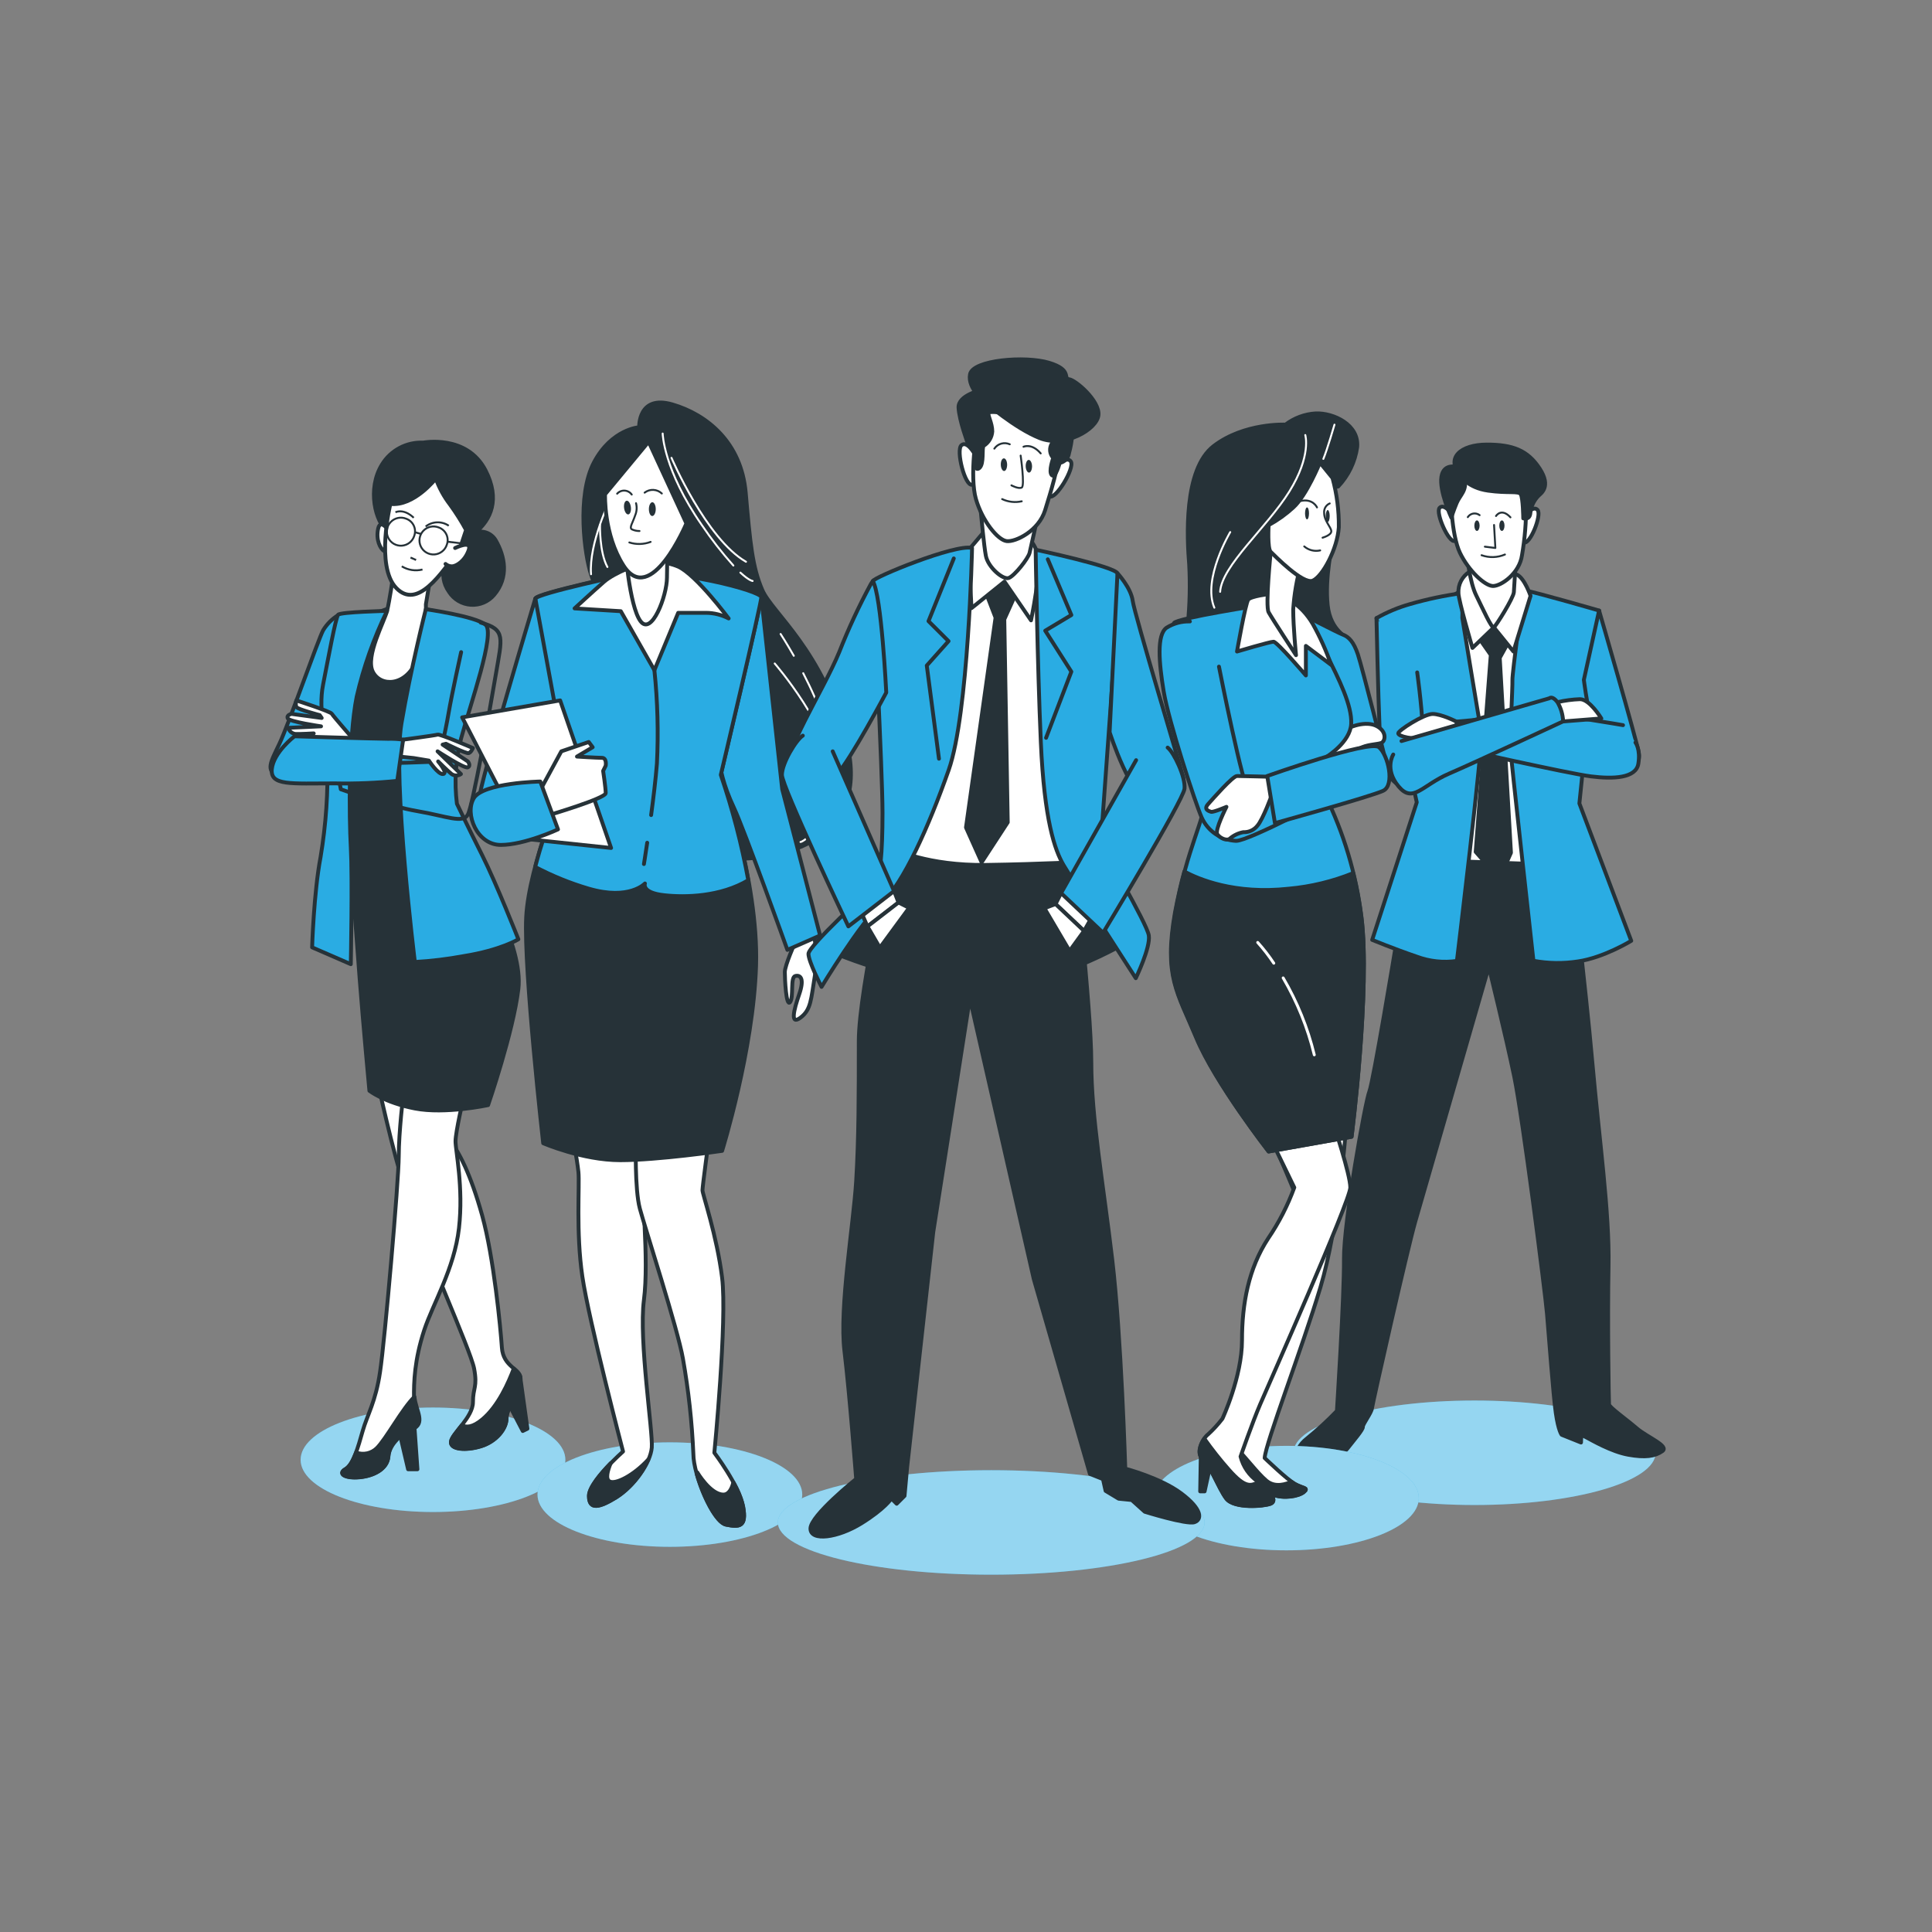 <svg width="500" height="500" viewBox="0 0 500 500" fill="none" xmlns="http://www.w3.org/2000/svg">
<rect x="0" y="0" width="500" height="500" fill="#808080" stroke="none"/>
<path d="M112.06 391.309C130.981 391.309 146.32 385.256 146.32 377.789C146.32 370.322 130.981 364.269 112.06 364.269C93.139 364.269 77.8 370.322 77.8 377.789C77.8 385.256 93.139 391.309 112.06 391.309Z" fill="#2AACE3"/>
<path opacity="0.5" d="M112.06 391.309C130.981 391.309 146.32 385.256 146.32 377.789C146.32 370.322 130.981 364.269 112.06 364.269C93.139 364.269 77.8 370.322 77.8 377.789C77.8 385.256 93.139 391.309 112.06 391.309Z" fill="white"/>
<path d="M87.547 159.181C85.947 160.16 84.603 161.508 83.629 163.111C82.323 165.53 74.692 187.503 72.297 192.51C69.903 197.516 68.815 199.258 71.862 200.975C74.91 202.692 78.84 200.104 81.452 195.315C84.064 190.527 88.853 177.236 89.724 174.189C90.594 171.141 93.642 159.617 87.547 159.181Z" fill="#2AACE3" stroke="#263238" stroke-linecap="round" stroke-linejoin="round"/>
<path d="M134.698 356.844L136.5 369.747L135.291 370.34L131.699 363.446L134.698 356.844Z" fill="#263238" stroke="#263238" stroke-linecap="round" stroke-linejoin="round"/>
<path d="M97.5 278.867C97.5 278.867 101.406 297.454 105.3 309.45C109.194 321.447 121.795 349.358 122.702 354.195C123.609 359.032 122.399 359.032 122.399 362.89C122.399 366.748 117.006 370.993 116.704 373.085C116.401 375.177 120.598 375.503 124.504 374.294C128.41 373.085 131.094 369.795 131.094 367.038C131.094 364.281 134.722 359.54 134.722 356.844C134.722 354.147 130.224 353.844 129.885 348.741C129.546 343.638 127.781 325.353 124.782 314.554C121.783 303.755 118.735 298.059 116.389 295.06C114.043 292.061 110.996 285.155 111.552 282.761C112.108 280.366 97.5 278.867 97.5 278.867Z" fill="white" stroke="#263238" stroke-linecap="round" stroke-linejoin="round"/>
<path d="M131.094 367.038C131.094 364.341 134.722 359.54 134.722 356.844C134.722 355.707 133.924 354.993 132.969 354.171C131.639 357.739 128.93 363.918 124.818 367.34C122.266 369.481 120.585 369.445 119.521 368.828C118.191 370.533 116.873 372.033 116.728 373.036C116.425 375.141 120.622 375.455 124.528 374.246C128.434 373.036 131.094 369.747 131.094 367.038Z" fill="#263238" stroke="#263238" stroke-linecap="round" stroke-linejoin="round"/>
<path d="M104.405 283.063C104.405 283.063 103.195 292.955 103.195 299.256C103.195 305.556 99.567 347.096 98.358 355.042C97.234 362.757 95.057 366.143 93.859 370.339C92.662 374.536 91.441 379.047 89.361 380.244C87.281 381.441 89.361 382.662 92.989 382.336C96.617 382.009 100.245 380.244 100.487 376.942C100.728 373.641 103.643 370.739 105.59 369.445C109.218 367.026 104.695 359.843 109.786 344.242C112.036 337.398 117.586 328.352 118.783 317.855C119.981 307.358 117.889 297.756 117.889 295.362C117.889 292.968 119.993 283.958 119.993 283.958L104.405 283.063Z" fill="white" stroke="#263238" stroke-linecap="round" stroke-linejoin="round"/>
<path d="M106.521 369.953C110.415 368.465 107.585 365.115 107.259 361.487C104.127 364.523 99.942 372.371 97.5 374.79C96.807 375.461 95.939 375.923 94.995 376.122C94.052 376.321 93.071 376.249 92.166 375.914C91.417 377.922 90.546 379.542 89.409 380.195C87.305 381.405 89.409 382.614 93.037 382.288C96.665 381.961 100.293 380.195 100.535 376.894C100.777 373.593 104.332 370.787 106.521 369.953Z" fill="#263238" stroke="#263238" stroke-linecap="round" stroke-linejoin="round"/>
<path d="M107.102 367.038L108.033 380.244H105.614L103.51 371.247C103.51 371.247 105.614 366.748 107.102 367.038Z" fill="#263238" stroke="#263238" stroke-linecap="round" stroke-linejoin="round"/>
<path d="M101.696 157.004L92.553 160.487C92.553 160.487 87.547 172.471 85.806 181.179C84.064 189.886 86.459 198.822 88.224 204.264C89.99 209.706 92.142 241.076 93.061 253.048C93.981 265.02 95.601 282.289 95.601 282.289C95.601 282.289 99.519 285.349 107.368 286.873C115.216 288.396 126.318 286.002 126.318 286.002C126.318 286.002 132.848 267.052 134.154 255.938C135.46 244.825 124.564 226.758 121.081 218.921C117.598 211.085 116.244 198.448 116.945 194.735C117.647 191.022 125.87 162.942 122.992 161.624C120.114 160.306 109.98 156.521 101.696 157.004Z" fill="#263238" stroke="#263238" stroke-linecap="round" stroke-linejoin="round"/>
<path d="M101.696 149.386C101.696 149.386 100.825 155.432 100.172 158.093C99.519 160.753 94.513 169.859 96.472 173.814C98.431 177.768 104.937 177.732 107.803 170.984C109.565 166.326 110.387 161.365 110.222 156.388L111.31 149.857C111.31 149.857 104.32 152.216 101.696 149.386Z" fill="white" stroke="#263238" stroke-linecap="round" stroke-linejoin="round"/>
<path d="M128.277 139.808C127.762 138.936 126.97 138.262 126.027 137.894C125.085 137.526 124.046 137.484 123.077 137.776C127.019 134.523 129.51 129.251 125.652 121.729C120.815 112.356 109.544 114.545 109.544 114.545C107.421 114.449 105.311 114.923 103.433 115.919C101.555 116.914 99.978 118.394 98.866 120.205C94.948 126.517 97.125 135.225 100.39 137.631C103.413 139.832 112.894 142.214 118.626 140.352C115.276 143.823 113.112 148.817 116.208 153.171C116.818 154.132 117.647 154.936 118.626 155.517C119.605 156.099 120.707 156.441 121.844 156.518C122.98 156.595 124.118 156.403 125.166 155.958C126.214 155.513 127.143 154.827 127.877 153.957C131.759 149.386 130.671 143.944 128.277 139.808Z" fill="#263238" stroke="#263238" stroke-linecap="round" stroke-linejoin="round"/>
<path d="M101.164 138.115C101.164 138.115 98.54 133.786 97.874 136.773C97.209 139.76 98.467 142.009 99.338 142.565C99.846 142.893 100.459 143.018 101.055 142.916" fill="white"/>
<path d="M101.164 138.115C101.164 138.115 98.54 133.786 97.874 136.773C97.209 139.76 98.467 142.009 99.338 142.565C99.846 142.893 100.459 143.018 101.055 142.916" stroke="#263238" stroke-linecap="round" stroke-linejoin="round"/>
<path d="M101.031 130.411C101.031 130.411 97.1 146.532 102.554 152.179C108.008 157.827 114.091 148.696 119.098 141.731L120.622 137.159C119.388 134.89 118.006 132.705 116.486 130.617C114.915 128.57 113.667 126.294 112.785 123.869C112.785 123.869 107.126 131.125 101.031 130.411Z" fill="white" stroke="#263238" stroke-linecap="round" stroke-linejoin="round"/>
<path d="M117.78 141.827C117.78 141.827 122.315 139.566 121.275 142.444C120.235 145.322 117.985 146.568 116.958 146.568C116.349 146.57 115.76 146.35 115.301 145.951" fill="white"/>
<path d="M117.78 141.827C117.78 141.827 122.315 139.566 121.275 142.444C120.235 145.322 117.985 146.568 116.958 146.568C116.349 146.57 115.76 146.35 115.301 145.951" stroke="#263238" stroke-linecap="round" stroke-linejoin="round"/>
<path d="M110.161 136.265C111.004 135.596 112.039 135.215 113.114 135.178C114.19 135.141 115.248 135.45 116.135 136.059" stroke="#263238" stroke-width="0.5" stroke-miterlimit="10"/>
<path d="M107.065 134.003C107.065 134.003 104.804 131.585 102.337 132.564" stroke="#263238" stroke-width="0.5" stroke-miterlimit="10"/>
<path d="M106.243 144.294L107.682 144.923" stroke="#263238" stroke-width="0.5" stroke-miterlimit="10"/>
<path d="M103.981 146.568C104.775 147.053 105.658 147.376 106.577 147.517C107.497 147.659 108.436 147.615 109.339 147.39" stroke="#263238" stroke-width="0.5" stroke-miterlimit="10"/>
<path d="M107.211 138.659C106.997 139.359 106.577 139.979 106.005 140.435C105.433 140.892 104.736 141.166 104.006 141.219C103.276 141.273 102.547 141.104 101.914 140.736C101.282 140.368 100.775 139.816 100.462 139.155C100.148 138.493 100.042 137.753 100.158 137.03C100.273 136.307 100.604 135.636 101.108 135.105C101.612 134.573 102.264 134.207 102.98 134.054C103.696 133.9 104.441 133.967 105.118 134.245C105.98 134.554 106.685 135.192 107.077 136.02C107.469 136.847 107.517 137.796 107.211 138.659V138.659Z" stroke="#263238" stroke-width="0.5" stroke-miterlimit="10"/>
<path d="M115.651 140.932C115.437 141.633 115.015 142.252 114.443 142.708C113.87 143.164 113.172 143.436 112.442 143.489C111.711 143.541 110.982 143.371 110.35 143.001C109.718 142.631 109.213 142.079 108.901 141.417C108.588 140.754 108.484 140.013 108.601 139.29C108.718 138.567 109.051 137.896 109.557 137.366C110.062 136.836 110.716 136.472 111.433 136.32C112.149 136.169 112.895 136.238 113.571 136.518C114.431 136.83 115.133 137.469 115.522 138.296C115.912 139.123 115.959 140.071 115.651 140.932V140.932Z" stroke="#263238" stroke-width="0.5" stroke-miterlimit="10"/>
<path d="M107.271 137.704L108.988 138.199" stroke="#263238" stroke-width="0.5" stroke-miterlimit="10"/>
<path d="M115.724 140.183L119.219 140.594" stroke="#263238" stroke-width="0.5" stroke-miterlimit="10"/>
<path d="M100.172 158.093C96.718 165.176 94.081 172.629 92.312 180.308C90.135 191.192 90.353 211.46 90.788 219.296C91.223 227.132 90.788 249.529 90.788 249.529L80.775 245.175C80.775 245.175 81.21 231.014 82.952 221.872C84.379 213.384 84.963 204.776 84.693 196.174C84.475 191.167 82.274 183.972 83.605 177.224C84.935 170.476 86.87 159.798 87.523 159.084C88.176 158.371 100.172 158.093 100.172 158.093Z" fill="#2AACE3" stroke="#263238" stroke-linecap="round" stroke-linejoin="round"/>
<path d="M110.197 157.657C110.197 157.657 106.279 173.124 103.885 187.286C101.49 201.447 107.368 248.961 107.368 248.961C111.604 248.722 115.821 248.213 119.993 247.437C129.583 245.913 134.154 243.083 134.154 243.083C134.154 243.083 128.494 228.705 124.782 221.316C121.069 213.927 118.251 208.013 118.251 208.013C117.539 202.352 117.908 196.606 119.34 191.083C121.758 182.146 128.277 163.861 125.652 161.672C123.028 159.483 110.197 157.657 110.197 157.657Z" fill="#2AACE3" stroke="#263238" stroke-linecap="round" stroke-linejoin="round"/>
<path d="M119.34 168.771C119.34 168.771 116.921 179.655 116.075 184.661C115.228 189.668 113.463 197.081 113.463 197.081C113.463 197.081 98.213 197.734 94.513 197.516C90.812 197.299 86.894 197.299 86.894 197.299L88.2 204.264C88.2 204.264 100.39 208.618 108.021 209.924C115.651 211.23 119.775 213.201 121.081 210.807C122.387 208.412 126.753 183.791 128.337 174.431C129.921 165.07 130.949 162.894 124.407 161.128" stroke="#263238" stroke-linecap="round" stroke-linejoin="round"/>
<path d="M104.32 191.422C104.32 191.422 112.592 190.333 113.245 190.115C113.898 189.898 122.387 193.598 122.387 193.598C122.387 193.598 121.952 194.687 121.299 194.904C120.646 195.122 115.422 192.486 115.422 192.486L114.551 192.703L121.081 197.057C121.081 197.057 121.952 198.145 121.081 198.581C120.211 199.016 113.245 194.445 113.245 194.445L119.291 200.322C118.935 200.566 118.514 200.696 118.082 200.696C117.651 200.696 117.229 200.566 116.873 200.322C115.784 199.451 113.39 197.057 113.39 197.057C113.39 197.057 116.002 200.104 114.696 200.322C113.39 200.54 110.996 196.839 110.996 196.839L107.077 196.186L102.942 195.751L104.32 191.422Z" fill="white" stroke="#263238" stroke-linecap="round" stroke-linejoin="round"/>
<path d="M91.695 191.591C91.695 191.591 86.205 185.302 85.866 184.71C85.527 184.117 76.699 181.275 76.699 181.275C76.503 181.827 76.503 182.429 76.699 182.98C77.05 183.573 82.746 185.073 82.746 185.073L83.254 185.81L75.466 184.758C75.466 184.758 74.099 185 74.462 185.895C74.825 186.79 83.085 187.975 83.085 187.975L74.619 188.362C74.727 188.776 74.956 189.148 75.278 189.43C75.599 189.712 75.997 189.892 76.421 189.946C77.812 190.007 81.186 189.801 81.186 189.801C81.186 189.801 77.207 190.357 78.054 191.385C78.9 192.413 83.133 191.216 83.133 191.216L86.507 193.32L89.893 195.739L91.695 191.591Z" fill="white" stroke="#263238" stroke-linecap="round" stroke-linejoin="round"/>
<path d="M76.216 190.551C76.216 190.551 97.56 191.204 100.402 191.204C101.716 191.165 103.031 191.238 104.332 191.421L102.808 202.088C97.453 202.632 92.07 202.85 86.688 202.741C75.139 202.741 69.915 203.394 70.35 199.04C70.786 194.687 76.216 190.551 76.216 190.551Z" fill="#2AACE3" stroke="#263238" stroke-linecap="round" stroke-linejoin="round"/>
<path d="M173.36 400.318C192.281 400.318 207.62 394.265 207.62 386.798C207.62 379.331 192.281 373.278 173.36 373.278C154.439 373.278 139.1 379.331 139.1 386.798C139.1 394.265 154.439 400.318 173.36 400.318Z" fill="#2AACE3"/>
<path opacity="0.5" d="M173.36 400.318C192.281 400.318 207.62 394.265 207.62 386.798C207.62 379.331 192.281 373.278 173.36 373.278C154.439 373.278 139.1 379.331 139.1 386.798C139.1 394.265 154.439 400.318 173.36 400.318Z" fill="white"/>
<path d="M165.415 110.567C165.415 110.567 158.304 111.014 153.733 119.636C149.162 128.259 151.314 143.823 152.959 148.66C154.604 153.497 162.114 176.414 166.431 192.437C170.748 208.461 178.524 222.731 192.443 222.223C206.362 221.715 225.095 215.245 219.048 191.784C213.002 168.323 199.868 158.673 197.28 152.687C194.693 146.701 194.136 140.509 192.987 127.485C191.839 114.461 182.926 107.265 174.001 104.665C165.076 102.065 165.415 110.567 165.415 110.567Z" fill="#263238" stroke="#263238" stroke-linecap="round" stroke-linejoin="round"/>
<path d="M191.609 148.188C193.882 150.292 194.777 150.353 194.777 150.353" stroke="white" stroke-width="0.5" stroke-linecap="round" stroke-linejoin="round"/>
<path d="M171.498 112.199C171.498 112.199 171.691 121.547 181.608 135.853C184.094 139.539 186.829 143.05 189.795 146.362" stroke="white" stroke-width="0.5" stroke-linecap="round" stroke-linejoin="round"/>
<path d="M173.783 118.488C173.783 118.488 182.757 139.469 193.06 145.383" stroke="white" stroke-width="0.5" stroke-linecap="round" stroke-linejoin="round"/>
<path d="M200.497 171.71C200.497 171.71 215.178 188.64 215.372 200.733C215.565 212.826 207.934 217.905 207.172 217.905" stroke="white" stroke-width="0.5" stroke-linecap="round" stroke-linejoin="round"/>
<path d="M207.874 174.225C211.949 182.11 216.46 192.969 215.372 200.709" stroke="white" stroke-width="0.5" stroke-linecap="round" stroke-linejoin="round"/>
<path d="M202.021 164.079C202.021 164.079 203.472 166.28 205.431 169.714" stroke="white" stroke-width="0.5" stroke-linecap="round" stroke-linejoin="round"/>
<path d="M157.953 129.178C157.953 129.178 152.354 140.582 152.959 148.612" stroke="white" stroke-width="0.5" stroke-linecap="round" stroke-linejoin="round"/>
<path d="M155.281 135.853C155.281 135.853 155.1 142.904 157.192 146.737" stroke="white" stroke-width="0.5" stroke-linecap="round" stroke-linejoin="round"/>
<path d="M205.818 243.797C205.818 243.797 203.109 249.843 203.109 251.573C203.109 253.302 203.448 260.703 204.464 259.349C205.48 257.994 204.464 252.927 205.818 252.589C207.173 252.25 208.237 253.266 206.834 257.317C205.431 261.368 204.415 265.431 207.173 263.364C209.93 261.296 209.869 258.623 210.885 252.54C211.503 248.946 211.388 245.265 210.547 241.717L205.818 243.797Z" fill="white" stroke="#263238" stroke-linecap="round" stroke-linejoin="round"/>
<path d="M197.026 154.549L202.432 204.24L212.24 242.104L203.774 245.828C203.774 245.828 192.624 214.725 189.916 208.981C187.207 203.236 186.191 198.496 186.191 196.126C186.191 193.755 197.026 154.549 197.026 154.549Z" fill="#2AACE3" stroke="#263238" stroke-linecap="round" stroke-linejoin="round"/>
<path d="M148.013 293.173C148.013 293.173 149.355 299.933 149.694 303.307C150.032 306.681 149.017 318.859 150.71 330.359C152.403 341.86 161.243 375.648 161.243 375.648C161.243 375.648 152.451 383.412 152.451 387.137C152.451 390.861 155.16 390.184 159.55 387.475C163.94 384.767 168.342 378.684 168.68 374.632C169.019 370.581 165.294 346.903 166.648 336.43C168.003 325.957 165.971 307.697 165.971 300.26V292.822L148.013 293.173Z" fill="white" stroke="#263238" stroke-linecap="round" stroke-linejoin="round"/>
<path d="M157.808 383.412C156.599 382.832 157.288 380.51 158.038 378.684C155.523 381.272 152.403 384.924 152.403 387.149C152.403 390.862 155.111 390.196 159.501 387.488C163.122 385.069 165.991 381.684 167.785 377.716C164 381.84 159.356 384.186 157.808 383.412Z" fill="#263238" stroke="#263238" stroke-linecap="round" stroke-linejoin="round"/>
<path d="M164.568 295.519C164.568 295.519 164.23 307.697 165.584 312.764C166.939 317.831 175.392 343.868 176.746 351.643C178.188 359.798 179.089 368.04 179.443 376.313C179.443 381.731 184.522 393.897 187.908 394.574C191.294 395.251 193.326 395.251 192.31 389.846C191.294 384.44 184.873 375.975 184.873 375.975C184.873 375.975 188.235 341.546 186.88 330.662C185.526 319.778 181.801 309.039 181.801 308.036C181.801 307.032 183.494 294.503 183.494 294.503L164.568 295.519Z" fill="white" stroke="#263238" stroke-linecap="round" stroke-linejoin="round"/>
<path d="M189.795 383.63C189.384 385.335 188.585 386.798 187.219 386.798C183.845 386.798 180.459 381.054 180.459 381.054L180.29 381.344C181.874 387.089 185.357 394.066 187.896 394.574C191.282 395.251 193.314 395.251 192.298 389.846C191.771 387.663 190.927 385.569 189.795 383.63V383.63Z" fill="#263238" stroke="#263238" stroke-linecap="round" stroke-linejoin="round"/>
<path d="M162.888 148.466C162.888 148.466 138.883 153.533 138.544 154.888C138.205 156.242 146.32 198.496 146.32 200.189C146.32 201.882 136.851 223.855 136.174 237.375C135.497 250.895 140.576 295.858 140.576 295.858C140.576 295.858 150.71 300.26 160.517 300.26C170.325 300.26 186.88 297.841 186.88 297.841C186.88 297.841 194.995 271.804 195.672 249.831C196.349 227.858 186.542 200.479 186.542 200.479C186.542 200.479 197.026 156.194 197.026 154.525C197.026 152.856 174.715 147.112 162.888 148.466Z" fill="#263238" stroke="#263238" stroke-linecap="round" stroke-linejoin="round"/>
<path d="M186.542 200.528C186.542 200.528 197.026 156.242 197.026 154.574C197.026 152.905 174.714 147.136 162.887 148.527C162.887 148.527 138.882 153.594 138.544 154.948C138.205 156.303 146.32 198.556 146.32 200.249C146.32 201.459 141.482 212.959 138.508 224.363C142.939 226.703 147.594 228.591 152.403 229.999C162.887 233.046 166.914 228.644 166.914 228.644C166.914 228.644 165.899 231.063 171.981 231.692C177.375 232.284 186.493 232.079 193.652 227.798C191.948 218.547 189.571 209.433 186.542 200.528V200.528Z" fill="#2AACE3" stroke="#263238" stroke-linecap="round" stroke-linejoin="round"/>
<path d="M167.495 218.099C167.011 221.412 166.648 223.613 166.648 223.613" stroke="#263238" stroke-linecap="round" stroke-linejoin="round"/>
<path d="M169.357 173.451C170.196 181.484 170.414 189.57 170.01 197.637C169.684 201.701 169.103 206.526 168.511 210.94" stroke="#263238" stroke-linecap="round" stroke-linejoin="round"/>
<path d="M165.729 145.854C165.729 145.854 159.211 148.031 156.309 150.571C153.406 153.11 148.702 157.452 148.702 157.452L160.662 158.177L169.357 173.451L175.513 158.601H182.769C184.79 158.622 186.779 159.119 188.573 160.052C188.573 160.052 180.241 148.817 175.525 146.64C172.427 145.338 168.995 145.063 165.729 145.854Z" fill="white" stroke="#263238" stroke-linecap="round" stroke-linejoin="round"/>
<path d="M161.751 141.513C161.751 141.513 162.839 156.726 165.729 160.717C168.62 164.708 172.61 154.199 172.61 149.482C172.61 144.766 172.973 138.248 172.973 138.248L161.751 141.513Z" fill="white" stroke="#263238" stroke-linecap="round" stroke-linejoin="round"/>
<path d="M138.544 154.888C138.544 154.888 124.032 203.261 124.032 206.61C124.032 209.96 128.083 213.709 132.146 211.339C136.21 208.969 144.312 186.33 144.312 186.33L138.544 154.888Z" fill="#2AACE3" stroke="#263238" stroke-linecap="round" stroke-linejoin="round"/>
<path d="M119.606 185.653L135.835 217.095L158.147 219.453L144.965 181.263L119.606 185.653Z" fill="white" stroke="#263238" stroke-linecap="round" stroke-linejoin="round"/>
<path d="M139.221 205.595L145.268 194.445L152.366 192.026L153.382 193.38L149.319 195.799C149.319 195.799 154.398 196.126 155.753 196.126C157.107 196.126 156.756 198.157 156.756 198.157L156.091 199.512C156.091 199.512 156.756 203.901 156.756 205.256C156.756 206.61 141.882 211 141.882 211L139.221 205.595Z" fill="white" stroke="#263238" stroke-linecap="round" stroke-linejoin="round"/>
<path d="M139.826 202.257L144.409 214.64C144.409 214.64 135.799 218.667 129.607 218.667C123.415 218.667 120.198 210.601 122.617 206.574C125.036 202.547 139.826 202.257 139.826 202.257Z" fill="#2AACE3" stroke="#263238" stroke-linecap="round" stroke-linejoin="round"/>
<path d="M167.87 114.315L156.587 127.932C156.587 127.932 156.2 138.344 161.352 146.35C168.426 157.379 177.641 135.466 177.641 135.466L167.87 114.315Z" fill="white" stroke="#263238" stroke-linecap="round" stroke-linejoin="round"/>
<path d="M163.274 131.246C163.395 132.225 163.093 133.072 162.609 133.132C162.126 133.193 161.63 132.443 161.509 131.476C161.388 130.508 161.678 129.649 162.174 129.589C162.67 129.529 163.153 130.278 163.274 131.246Z" fill="#263238"/>
<path d="M169.708 131.766C169.708 132.745 169.297 133.544 168.801 133.544C168.305 133.544 167.93 132.733 167.93 131.754C167.93 130.774 168.341 129.976 168.825 129.976C169.309 129.976 169.708 130.786 169.708 131.766Z" fill="#263238"/>
<path d="M162.875 140.388C164.674 140.96 166.612 140.909 168.378 140.243" stroke="#263238" stroke-width="0.5" stroke-linecap="round" stroke-linejoin="round"/>
<path d="M166.83 127.497C167.475 126.996 168.279 126.742 169.095 126.782C169.911 126.822 170.686 127.153 171.28 127.715" stroke="#263238" stroke-width="0.5" stroke-linecap="round" stroke-linejoin="round"/>
<path d="M163.492 127.993C163.283 127.696 163.01 127.45 162.693 127.273C162.376 127.096 162.023 126.992 161.661 126.97C161.298 126.948 160.936 127.008 160.599 127.145C160.263 127.282 159.962 127.493 159.719 127.763" stroke="#263238" stroke-width="0.5" stroke-linecap="round" stroke-linejoin="round"/>
<path d="M164.605 130.23C164.88 131.265 164.803 132.363 164.387 133.35C163.722 135.37 162.827 136.482 163.492 136.978C164.118 137.278 164.805 137.431 165.5 137.425" stroke="#263238" stroke-width="0.5" stroke-linecap="round" stroke-linejoin="round"/>
<path d="M381.604 389.495C407.491 389.495 428.477 383.442 428.477 375.975C428.477 368.508 407.491 362.455 381.604 362.455C355.717 362.455 334.731 368.508 334.731 375.975C334.731 383.442 355.717 389.495 381.604 389.495Z" fill="#2AACE3"/>
<path opacity="0.5" d="M381.604 389.495C407.491 389.495 428.477 383.442 428.477 375.975C428.477 368.508 407.491 362.455 381.604 362.455C355.717 362.455 334.731 368.508 334.731 375.975C334.731 383.442 355.717 389.495 381.604 389.495Z" fill="white"/>
<path d="M375.993 133.144C375.993 133.144 373.671 130.157 372.558 131.439C371.446 132.721 374.977 140.654 376.489 139.977C378 139.3 375.993 133.144 375.993 133.144Z" fill="white" stroke="#263238" stroke-linecap="round" stroke-linejoin="round"/>
<path d="M394.556 133.543C394.556 133.543 396.757 130.641 397.918 131.971C399.078 133.302 395.922 141.102 394.35 140.364C392.778 139.626 394.556 133.543 394.556 133.543Z" fill="white" stroke="#263238" stroke-linecap="round" stroke-linejoin="round"/>
<path d="M378.702 152.542C378.702 152.542 374.747 154.259 374.3 157.282C373.852 160.306 375.509 225.004 375.509 225.004L402.634 226.467L401.425 156.448C398.176 154.153 394.459 152.608 390.541 151.925C386.591 151.376 382.573 151.585 378.702 152.542V152.542Z" fill="white" stroke="#263238" stroke-linecap="round" stroke-linejoin="round"/>
<path d="M365 222.452L406.54 223.94C406.54 223.94 410.301 254.765 412.091 274.924C413.881 295.084 416.565 313.719 416.287 327.735C416.009 341.751 416.348 362.733 416.42 363.471C416.493 364.208 420.822 367.268 423.567 369.626C426.313 371.984 432.117 374.221 430.194 375.564C428.272 376.906 425.78 377.269 421.391 376.483C417.001 375.697 411.91 372.698 410.579 372.008L409.237 371.319L409.164 373.326L404.158 371.319C404.158 371.319 403.311 370.364 402.634 365.635C401.957 360.907 400.905 346.226 400.361 339.998C399.816 333.77 394.048 289.049 391.895 278.661C389.743 268.273 385.305 250.218 385.305 250.218C385.305 250.218 368.374 308.797 366.27 316.15C364.166 323.503 355.217 363.18 355.072 364.438C354.927 365.696 352.653 368.562 352.714 369.275C352.774 369.989 350.464 372.637 348.638 374.971C346.812 377.305 339.133 379.433 337.101 379.53C335.07 379.627 334.199 375.419 338.238 372.274C340.965 370.061 343.554 367.682 345.99 365.151C345.99 365.151 347.901 335.306 347.816 325.812C347.731 316.319 353.342 285.046 354.382 282.495C355.422 279.943 361.203 244.909 361.203 244.909L365 222.452Z" fill="#263238" stroke="#263238" stroke-linecap="round" stroke-linejoin="round"/>
<path d="M378.448 159.919C378.448 159.919 382.85 186.79 383.358 189.631C383.866 192.473 377.045 248.682 377.045 248.682C373.536 249.192 369.955 248.809 366.633 247.57C360.586 245.502 355.12 243.24 355.12 243.24L366.657 207.638L356.233 159.967C358.97 158.412 361.886 157.194 364.916 156.339C369.385 155.046 373.945 154.088 378.557 153.473L378.448 159.919Z" fill="#2AACE3" stroke="#263238" stroke-linecap="round" stroke-linejoin="round"/>
<path d="M382.85 165.276L385.812 169.508L381.906 220.457L388.037 227.447L391.037 220.687L388.134 170.258L391.182 164.756L386.852 158.274L382.85 165.276Z" fill="#263238" stroke="#263238" stroke-linecap="round" stroke-linejoin="round"/>
<path d="M394.254 152.699C394.254 152.699 391.339 174.285 391.412 175.978C391.484 177.671 390.747 191.881 390.807 193.211C390.867 194.541 396.854 248.646 396.854 248.646C400.658 249.35 404.555 249.408 408.378 248.815C415.054 247.848 422.165 243.482 422.165 243.482L408.741 207.928L413.881 158.02C413.881 158.02 398.135 153.449 394.254 152.699Z" fill="#2AACE3" stroke="#263238" stroke-linecap="round" stroke-linejoin="round"/>
<path d="M386.61 162.361L381.072 167.682C381.072 167.682 377.444 155.384 377.444 153.485C377.38 152.399 377.61 151.316 378.11 150.349C378.61 149.383 379.362 148.57 380.286 147.995C382.354 146.858 390.637 147.789 392.609 148.732C394.58 149.676 396.104 154.211 396.104 154.211L391.677 168.614L386.61 162.361Z" fill="white" stroke="#263238" stroke-linecap="round" stroke-linejoin="round"/>
<path d="M379.681 143.835C379.681 143.835 380.346 150.643 382.027 154.053C383.708 157.464 386.054 162.748 386.611 162.361C387.167 161.974 391.665 154.791 391.786 153.267C391.907 151.744 392.234 145.697 392.234 145.697L379.681 143.835Z" fill="white" stroke="#263238" stroke-linecap="round" stroke-linejoin="round"/>
<path d="M380.044 121.148C380.044 121.148 376.283 123.385 375.751 125.489C375.219 127.594 375.582 138.393 377.843 143.085C380.104 147.777 384.313 151.635 386.381 151.659C388.449 151.683 393.225 148.454 393.891 143.69C394.637 139.397 394.989 135.046 394.943 130.69C394.701 127.497 397.301 128.924 393.346 124.74C389.392 120.555 382.354 119.104 380.044 121.148Z" fill="white" stroke="#263238" stroke-linecap="round" stroke-linejoin="round"/>
<path d="M382.922 136.035C382.922 136.785 382.608 137.401 382.233 137.401C381.858 137.401 381.556 136.785 381.556 136.035C381.556 135.285 381.858 134.68 382.233 134.68C382.608 134.68 382.922 135.285 382.922 136.035Z" fill="#263238"/>
<path d="M389.368 136.035C389.368 136.785 389.066 137.401 388.691 137.401C388.316 137.401 388.013 136.785 388.013 136.035C388.013 135.285 388.316 134.68 388.691 134.68C389.066 134.68 389.368 135.285 389.368 136.035Z" fill="#263238"/>
<path d="M379.863 133.834C380.022 133.589 380.23 133.381 380.474 133.221C380.719 133.062 380.993 132.955 381.281 132.907C381.569 132.859 381.863 132.872 382.146 132.944C382.428 133.016 382.693 133.146 382.922 133.326" stroke="#263238" stroke-width="0.5" stroke-linecap="round" stroke-linejoin="round"/>
<path d="M387.167 133.543C387.167 133.543 388.521 131.33 390.904 133.882" stroke="#263238" stroke-width="0.5" stroke-linecap="round" stroke-linejoin="round"/>
<path d="M386.659 135.865L386.998 141.815L384.277 141.477" stroke="#263238" stroke-width="0.5" stroke-linecap="round" stroke-linejoin="round"/>
<path d="M383.43 143.69C385.397 144.394 387.556 144.329 389.477 143.508" stroke="#263238" stroke-width="0.5" stroke-linecap="round" stroke-linejoin="round"/>
<path d="M377.359 120.942C377.359 120.942 373.659 119.624 373.042 123.361C372.426 127.098 375.606 133.955 375.606 133.955C375.606 133.955 376.114 132.25 376.985 130.17C377.855 128.09 379.73 126.941 379.016 123.917C378.303 120.894 377.359 120.942 377.359 120.942Z" fill="#263238" stroke="#263238" stroke-linecap="round" stroke-linejoin="round"/>
<path d="M378.024 123.204C378.024 123.204 379.887 126.239 385.099 126.977C390.311 127.715 392.972 126.977 393.564 127.908C394.157 128.839 394.217 134.148 394.217 134.148C394.217 134.148 395.959 134.717 396.067 132.636C396.264 130.989 397.009 129.455 398.184 128.283C398.74 127.715 401.546 125.997 398.462 121.269C395.378 116.541 391.484 115.041 384.76 115.053C378.037 115.065 373.985 118.487 378.024 123.204Z" fill="#263238" stroke="#263238" stroke-linecap="round" stroke-linejoin="round"/>
<path d="M413.844 158.02C413.844 158.02 423.519 191.409 424.136 194.904C424.752 198.399 420.822 200.407 416.71 198.919C412.599 197.432 409.902 175.942 409.902 175.942L413.844 158.02Z" fill="#2AACE3" stroke="#263238" stroke-linecap="round" stroke-linejoin="round"/>
<path d="M420.036 187.672C420.036 187.672 404.472 184.951 400.421 184.964C396.37 184.976 376.924 186.753 376.924 186.753L376.198 193.501C376.198 193.501 405.875 200.189 411.728 200.926C417.581 201.664 423.398 201.398 424.003 197.649C424.607 193.9 423.253 192.159 423.253 192.159" fill="#2AACE3"/>
<path d="M420.036 187.672C420.036 187.672 404.472 184.951 400.421 184.964C396.37 184.976 376.924 186.753 376.924 186.753L376.198 193.501C376.198 193.501 405.875 200.189 411.728 200.926C417.581 201.664 423.398 201.398 424.003 197.649C424.607 193.9 423.253 192.159 423.253 192.159" stroke="#263238" stroke-linecap="round" stroke-linejoin="round"/>
<path d="M356.233 159.967C356.233 159.967 356.632 179.316 357.079 189.752C357.527 200.189 360.441 204.022 365.762 204.01C371.083 203.998 366.766 174.019 366.766 174.019" fill="#2AACE3"/>
<path d="M356.233 159.967C356.233 159.967 356.632 179.316 357.079 189.752C357.527 200.189 360.441 204.022 365.762 204.01C371.083 203.998 366.766 174.019 366.766 174.019" stroke="#263238" stroke-linecap="round" stroke-linejoin="round"/>
<path d="M376.924 186.753C376.924 186.753 373.042 184.77 370.768 184.77C368.495 184.77 361.832 189.039 361.856 189.789C361.88 190.538 365.484 191.53 370.019 190.998C372.455 190.684 374.922 190.684 377.359 190.998L376.924 186.753Z" fill="white" stroke="#263238" stroke-linecap="round" stroke-linejoin="round"/>
<path d="M403.106 181.71C405.008 181.274 406.948 181.019 408.898 180.948C411.426 180.948 414.425 185.931 414.425 185.931L404.581 186.705L403.106 181.71Z" fill="white" stroke="#263238" stroke-linecap="round" stroke-linejoin="round"/>
<path d="M362.702 191.784L400.989 180.707C400.989 180.707 401.715 179.957 403.057 181.698C403.958 183.214 404.465 184.931 404.533 186.693C404.533 186.693 381.93 197.226 374.965 200.237C367.999 203.248 365.677 208.001 361.94 203.514C358.204 199.028 360.574 195.267 360.574 195.267" fill="#2AACE3"/>
<path d="M362.702 191.784L400.989 180.707C400.989 180.707 401.715 179.957 403.057 181.698C403.958 183.214 404.465 184.931 404.533 186.693C404.533 186.693 381.93 197.226 374.965 200.237C367.999 203.248 365.677 208.001 361.94 203.514C358.204 199.028 360.574 195.267 360.574 195.267" stroke="#263238" stroke-linecap="round" stroke-linejoin="round"/>
<path d="M332.929 401.225C351.851 401.225 367.189 395.172 367.189 387.705C367.189 380.238 351.851 374.185 332.929 374.185C314.008 374.185 298.669 380.238 298.669 387.705C298.669 395.172 314.008 401.225 332.929 401.225Z" fill="#2AACE3"/>
<path opacity="0.5" d="M332.929 401.225C351.851 401.225 367.189 395.172 367.189 387.705C367.189 380.238 351.851 374.185 332.929 374.185C314.008 374.185 298.669 380.238 298.669 387.705C298.669 395.172 314.008 401.225 332.929 401.225Z" fill="white"/>
<path d="M346.328 125.901C348.979 123.096 350.695 119.539 351.238 115.718C351.782 109.889 345.059 106.806 340.512 106.987C337.673 107.156 334.949 108.166 332.687 109.889C332.687 109.889 322.082 109.357 314.136 115.404C306.191 121.45 307.219 139.421 307.763 146.145C308.035 151.302 307.914 156.473 307.401 161.612C313.018 163.861 318.878 165.448 324.863 166.34C334.138 167.61 346.691 165.433 347.961 165.131C349.231 164.828 344.333 163.668 343.595 156.581C342.858 149.494 344.684 141.295 345.421 137.474C346.159 133.652 344.877 126.203 344.877 126.203L346.328 125.901Z" fill="#263238" stroke="#263238" stroke-linecap="round" stroke-linejoin="round"/>
<path d="M345.361 109.901C345.361 109.901 343.511 116.287 342.483 118.766" stroke="white" stroke-width="0.5" stroke-linecap="round" stroke-linejoin="round"/>
<path d="M337.803 112.586C337.803 112.586 339.447 117.931 333.679 127.207C327.911 136.482 316.18 146.362 315.769 153.159" stroke="white" stroke-width="0.5" stroke-linecap="round" stroke-linejoin="round"/>
<path d="M318.381 137.703C318.381 137.703 311.125 149.857 314.27 157.27" stroke="white" stroke-width="0.5" stroke-linecap="round" stroke-linejoin="round"/>
<path d="M336.327 158.637C336.327 158.637 346.147 163.728 347.598 164.272C349.049 164.816 350.331 166.098 351.42 169.363C352.508 172.629 358.518 196.283 359.063 198.834C359.607 201.386 354.515 203.926 351.238 204.107C347.961 204.288 343.777 201.386 343.777 199.197C343.777 197.008 336.327 158.637 336.327 158.637Z" fill="#2AACE3" stroke="#263238" stroke-linecap="round" stroke-linejoin="round"/>
<path d="M340.33 197.202C342.331 194.563 344.518 192.069 346.873 189.74C349.049 187.926 353.597 186.463 356.33 187.926C359.063 189.39 358.518 191.917 357.418 192.292C356.317 192.667 353.597 192.655 351.783 193.743C349.969 194.832 347.054 196.839 345.059 197.371C343.489 197.659 341.875 197.601 340.33 197.202V197.202Z" fill="white" stroke="#263238" stroke-linecap="round" stroke-linejoin="round"/>
<path d="M310.775 376.168L310.605 385.964H311.754L313.218 379.264L310.775 376.168Z" fill="#263238" stroke="#263238" stroke-linecap="round" stroke-linejoin="round"/>
<path d="M348.251 293.04C348.251 293.04 346.45 317.384 341.721 333.165C336.993 348.947 327.524 373.496 327.294 377.329C327.294 377.329 333.159 382.965 335.179 384.089C337.198 385.214 338.807 384.996 337.44 386.121C336.074 387.246 332.252 387.923 329.326 386.798C326.399 385.674 324.138 382.288 322.566 381.393C320.994 380.498 318.938 379.361 318.732 377.329C318.527 375.298 321.659 372.371 321.659 372.371C321.659 372.371 329.096 355.695 328.201 345.101C327.306 334.508 329.543 322.572 331.829 318.279C333.283 315.459 334.496 312.522 335.457 309.499L329.096 294.382C329.096 294.382 341.939 290.561 348.251 293.04Z" fill="white" stroke="#263238" stroke-linecap="round" stroke-linejoin="round"/>
<path d="M335.179 384.089C334.853 383.897 334.538 383.687 334.236 383.461C333.026 384.017 330.051 385.154 327.742 383.195C325.154 380.994 322.384 377.039 319.748 374.596C319.11 375.366 318.752 376.33 318.732 377.329C318.95 379.361 320.981 380.486 322.566 381.393C324.15 382.3 326.387 385.674 329.326 386.798C332.264 387.923 336.086 387.246 337.44 386.121C338.795 384.996 337.21 385.226 335.179 384.089Z" fill="#263238" stroke="#263238" stroke-linecap="round" stroke-linejoin="round"/>
<path d="M345.059 290.754C345.059 290.754 349.461 303.936 349.461 307.322C349.461 310.708 328.165 358.706 326.133 363.434C324.101 368.163 321.054 376.954 321.054 376.954C321.706 379.552 323.268 381.831 325.456 383.376C329.168 386.085 330.523 388.455 328.83 389.132C327.137 389.809 319.373 390.487 317.341 387.778C315.31 385.069 313.29 379.313 311.295 377.632C309.299 375.951 311.295 372.226 312.649 371.21C314.002 369.97 315.244 368.615 316.362 367.159C316.362 367.159 321.429 356.336 321.429 346.867C321.429 337.398 323.122 328.279 328.201 320.504C330.992 316.407 333.263 311.979 334.961 307.322L329.543 296.16C329.543 296.16 338.335 290.113 345.059 290.754Z" fill="white" stroke="#263238" stroke-linecap="round" stroke-linejoin="round"/>
<path d="M325.709 383.581C323.738 384.537 322.348 385.25 318.055 380.377C315.778 377.809 313.646 375.116 311.669 372.311C310.581 373.859 309.722 376.362 311.294 377.668C313.326 379.361 315.346 385.105 317.341 387.814C319.336 390.523 327.149 389.846 328.829 389.169C330.51 388.491 329.253 386.218 325.709 383.581Z" fill="#263238" stroke="#263238" stroke-linecap="round" stroke-linejoin="round"/>
<path d="M326.919 156.521C326.919 156.521 304.547 159.967 303.809 161.249C303.071 162.531 310.726 204.53 311.452 207.808C312.177 211.085 307.086 219.635 304.196 236.178C301.306 252.722 304.764 256.736 309.674 268.539C314.584 280.342 328.322 298.01 328.322 298.01L349.787 294.189C349.787 294.189 354.697 255.817 352.327 237.266C350.97 226.262 347.773 215.563 342.87 205.619L343.414 195.787C343.414 195.787 349.461 192.062 349.69 187.322C349.92 182.581 346.51 175.773 343.414 169.593C340.318 163.414 331.756 156.521 326.919 156.521Z" fill="#2AACE3" stroke="#263238" stroke-linecap="round" stroke-linejoin="round"/>
<path d="M328.503 153.727C328.503 153.727 323.775 154.271 323.049 155.178C322.324 156.085 320.135 168.614 320.135 168.614C320.135 168.614 328.685 166.074 329.592 166.074C330.499 166.074 337.96 174.805 337.96 174.805V167.162L344.502 172.072C343.236 168.426 341.654 164.898 339.774 161.527C336.872 156.52 332.506 153.908 328.503 153.727Z" fill="white" stroke="#263238" stroke-linecap="round" stroke-linejoin="round"/>
<path d="M328.866 142.819C328.866 142.819 327.415 156.823 328.322 158.455C329.229 160.088 335.408 169.557 335.408 169.557C335.408 169.557 334.683 162.301 334.683 157.73C334.937 153.788 335.61 149.884 336.69 146.084L328.866 142.819Z" fill="white" stroke="#263238" stroke-linecap="round" stroke-linejoin="round"/>
<path d="M341.6 119.709C341.6 119.709 338.141 128.259 334.683 131.355C332.753 133.121 330.618 134.648 328.322 135.902C328.322 135.902 327.959 141.948 328.866 142.819C329.773 143.69 337.234 151.357 339.75 150.268C342.265 149.18 346.123 142.081 346.486 136.446C346.54 132.146 345.99 127.859 344.853 123.712L341.6 119.709Z" fill="white" stroke="#263238" stroke-linecap="round" stroke-linejoin="round"/>
<path d="M344.128 130.29C343.655 130.496 343.26 130.848 343.001 131.294C342.742 131.74 342.633 132.257 342.689 132.77C342.689 134.825 344.539 136.47 344.539 137.498C344.539 138.526 342.277 139.155 342.277 139.155" stroke="#263238" stroke-width="0.5" stroke-linecap="round" stroke-linejoin="round"/>
<path d="M340.838 131.318C340.838 131.318 339.798 128.9 336.509 129.674" stroke="#263238" stroke-width="0.5" stroke-linecap="round" stroke-linejoin="round"/>
<path d="M341.66 142.444C340.94 142.606 340.193 142.597 339.477 142.418C338.761 142.24 338.097 141.897 337.537 141.416" stroke="#263238" stroke-width="0.5" stroke-linecap="round" stroke-linejoin="round"/>
<path d="M338.77 132.866C338.77 133.725 338.541 134.414 338.262 134.414C337.984 134.414 337.742 133.725 337.742 132.866C337.742 132.008 337.972 131.318 338.262 131.318C338.553 131.318 338.77 132.02 338.77 132.866Z" fill="#263238"/>
<path d="M344.128 133.544C344.128 134.39 343.898 135.091 343.608 135.091C343.317 135.091 343.1 134.39 343.1 133.544C343.1 132.697 343.329 131.996 343.608 131.996C343.886 131.996 344.128 132.733 344.128 133.544Z" fill="#263238"/>
<path d="M307.945 160.826C305.811 160.754 303.705 161.323 301.898 162.458C299.346 164.272 299.903 171.371 301.173 179.014C302.442 186.657 309.36 207.928 310.992 211.568C311.772 213.303 313.018 214.787 314.592 215.854C316.166 216.922 318.005 217.531 319.905 217.615C323.363 217.615 346.099 205.425 346.099 205.425L344.091 199.79C344.091 199.79 324.682 204.651 323.291 204.893C321.9 205.135 315.467 172.52 315.467 172.52" fill="#2AACE3"/>
<path d="M307.945 160.826C305.811 160.754 303.705 161.323 301.898 162.458C299.346 164.272 299.903 171.371 301.173 179.014C302.442 186.657 309.36 207.928 310.992 211.568C311.772 213.303 313.018 214.787 314.592 215.854C316.166 216.922 318.005 217.531 319.905 217.615C323.363 217.615 346.099 205.425 346.099 205.425L344.091 199.79C344.091 199.79 324.682 204.651 323.291 204.893C321.9 205.135 315.467 172.52 315.467 172.52" stroke="#263238" stroke-linecap="round" stroke-linejoin="round"/>
<path d="M328.684 201.023C328.684 201.023 321.223 200.83 320.135 200.83C319.046 200.83 313.955 206.659 312.673 208.086C311.391 209.513 312.854 209.9 313.411 210.093C313.967 210.287 317.402 208.811 317.402 208.811C317.402 208.811 314.318 214.858 315.043 215.91C315.769 216.962 317.583 217.724 318.321 216.998C319.309 216.166 320.497 215.603 321.767 215.366C322.459 215.397 323.148 215.264 323.778 214.979C324.409 214.693 324.963 214.262 325.395 213.721C326.858 212.088 329.217 205.546 329.217 205.546L332.844 204.446V201.749L328.684 201.023Z" fill="white" stroke="#263238" stroke-linecap="round" stroke-linejoin="round"/>
<path d="M327.959 200.83L329.954 213.02C329.954 213.02 354.878 206.114 357.962 204.651C361.046 203.188 359.244 195.376 356.874 193.38C354.503 191.385 327.959 200.83 327.959 200.83Z" fill="#2AACE3" stroke="#263238" stroke-linecap="round" stroke-linejoin="round"/>
<path d="M328.322 298.01L349.787 294.189C349.787 294.189 354.697 255.817 352.327 237.266C351.834 233.461 351.128 229.686 350.21 225.959C344.904 228.111 339.309 229.468 333.606 229.986C319.518 231.546 310.097 227.495 306.506 225.548C305.659 228.656 304.837 232.175 304.087 236.166C301.185 252.722 304.655 256.724 309.565 268.527C314.475 280.33 328.322 298.01 328.322 298.01Z" fill="#263238" stroke="#263238" stroke-linecap="round" stroke-linejoin="round"/>
<path d="M332.083 253.084C335.724 259.291 338.437 265.997 340.137 272.99" stroke="white" stroke-width="0.75" stroke-linecap="round" stroke-linejoin="round"/>
<path d="M325.492 243.906C327.01 245.589 328.401 247.384 329.652 249.275" stroke="white" stroke-width="0.75" stroke-linecap="round" stroke-linejoin="round"/>
<path d="M256.524 407.526C287.02 407.526 311.742 401.473 311.742 394.006C311.742 386.539 287.02 380.486 256.524 380.486C226.029 380.486 201.307 386.539 201.307 394.006C201.307 401.473 226.029 407.526 256.524 407.526Z" fill="#2AACE3"/>
<path opacity="0.5" d="M256.524 407.526C287.02 407.526 311.742 401.473 311.742 394.006C311.742 386.539 287.02 380.486 256.524 380.486C226.029 380.486 201.307 386.539 201.307 394.006C201.307 401.473 226.029 407.526 256.524 407.526Z" fill="white"/>
<path d="M252.34 117.641C252.34 117.641 250.309 113.928 248.821 115.222C247.334 116.516 249.752 125.985 251.603 125.429C253.453 124.873 252.34 117.641 252.34 117.641Z" fill="white" stroke="#263238" stroke-linecap="round" stroke-linejoin="round"/>
<path d="M214.707 246.167C226.054 250.938 238.035 254.038 250.272 255.37C269.924 257.353 292.816 243.18 292.816 243.18C292.816 243.18 269.924 207.856 269.682 207.106C269.44 206.356 242.073 205.365 242.073 205.365L214.707 246.167Z" fill="#263238" stroke="#263238" stroke-linecap="round" stroke-linejoin="round"/>
<path d="M231.383 216.757C231.383 216.757 222.252 255.636 222.252 269.495C222.252 283.354 222.252 294.503 221.575 305.665C220.898 316.827 217.185 338.45 218.54 349.612C219.894 360.774 221.575 382.747 221.575 382.747C221.575 382.747 209.748 392.204 209.748 395.59C209.748 398.976 216.847 398.009 222.93 394.236C229.012 390.463 230.705 387.814 230.705 387.814L232.06 389.169L234.092 387.137L234.769 379.7L241.529 318.847L250.998 258.381L267.553 331.061L282.065 381.441L285.451 382.796L286.128 385.831L289.502 387.863L292.888 388.201L296.262 391.237C296.262 391.237 307.086 394.623 309.117 393.945C311.149 393.268 311.137 390.571 305.731 386.508C300.326 382.445 291.22 380.087 291.22 380.087C291.22 380.087 290.204 345.936 287.846 325.994C285.487 306.052 282.428 289.146 282.428 274.949C282.428 260.751 277.712 219.405 277.712 219.405L231.383 216.757Z" fill="#263238" stroke="#263238" stroke-linecap="round" stroke-linejoin="round"/>
<path d="M254.723 140.691L229.484 150.365L231.504 219.78C231.504 219.78 240.078 224.061 255.17 223.843C270.262 223.625 280.566 222.997 280.566 222.997L286.552 147.209L262.208 141.573C262.208 141.573 257.649 140.013 254.723 140.691Z" fill="white" stroke="#263238" stroke-linecap="round" stroke-linejoin="round"/>
<path d="M254.952 152.856L257.649 159.846L249.994 214.156L254.045 223.178L260.805 212.814L259.911 160.294L263.067 153.304L259.451 146.096L254.952 152.856Z" fill="#263238" stroke="#263238" stroke-linecap="round" stroke-linejoin="round"/>
<path d="M254.759 137.51L250.671 142.347L251.421 157.391L259.959 150.522L266.828 160.548C266.828 160.548 269.609 147.366 268.497 143.278C267.384 139.191 263.49 136.591 261.446 136.966C259.403 137.341 254.759 137.51 254.759 137.51Z" fill="white" stroke="#263238" stroke-linecap="round" stroke-linejoin="round"/>
<path d="M253.646 130.46C253.646 130.46 253.646 130.75 253.719 131.246C253.949 133.725 254.662 141.344 255.134 143.823C255.69 146.798 259.584 150.135 261.071 149.579C262.559 149.023 266.09 144.56 266.453 143.085C266.816 141.61 268.315 134.729 268.315 134.729C268.315 134.729 263.478 136.954 261.446 136.954C259.415 136.954 253.646 130.46 253.646 130.46Z" fill="white" stroke="#263238" stroke-linecap="round" stroke-linejoin="round"/>
<path d="M273.08 120.761C273.08 120.761 276.103 117.786 277.143 119.455C278.183 121.124 273.177 129.504 271.556 128.44C269.936 127.376 273.08 120.761 273.08 120.761Z" fill="white" stroke="#263238" stroke-linecap="round" stroke-linejoin="round"/>
<path d="M259.197 104.653C259.197 104.653 254.565 106.636 253.562 108.958C252.558 111.28 250.913 123.47 252.57 129.154C254.227 134.837 258.205 139.747 260.515 140.037C262.825 140.328 268.799 137.389 270.456 132.092C272.113 126.795 273.757 121.208 274.084 117.58C274.41 113.953 277.059 115.924 273.419 110.627C269.779 105.33 262.136 102.67 259.197 104.653Z" fill="white" stroke="#263238" stroke-linecap="round" stroke-linejoin="round"/>
<path d="M260.648 120.241C260.648 121.148 260.322 121.886 259.874 121.898C259.427 121.91 259.028 121.184 259.004 120.277C258.979 119.37 259.33 118.633 259.79 118.621C260.249 118.609 260.624 119.298 260.648 120.241Z" fill="#263238"/>
<path d="M267.094 120.64C267.094 121.547 266.767 122.297 266.32 122.309C265.872 122.321 265.473 121.595 265.449 120.688C265.425 119.781 265.776 119.032 266.223 119.02C266.671 119.007 267.07 119.733 267.094 120.64Z" fill="#263238"/>
<path d="M257.335 116.105C257.76 115.477 258.394 115.02 259.125 114.814C259.855 114.608 260.634 114.667 261.325 114.981" stroke="#263238" stroke-width="0.5" stroke-linecap="round" stroke-linejoin="round"/>
<path d="M264.881 115.622C264.881 115.622 266.985 114.606 269.331 117.339" stroke="#263238" stroke-width="0.5" stroke-linecap="round" stroke-linejoin="round"/>
<path d="M259.354 129.166C260.932 129.916 262.716 130.116 264.421 129.734" stroke="#263238" stroke-width="0.5" stroke-linecap="round" stroke-linejoin="round"/>
<path d="M264.143 117.907C264.143 117.907 265.268 125.756 264.421 126.179C263.575 126.602 261.761 125.61 261.761 125.61" stroke="#263238" stroke-width="0.5" stroke-linecap="round" stroke-linejoin="round"/>
<path d="M254.202 100.892C254.202 100.892 247.89 102.186 248.071 105.524C248.253 108.861 250.49 114.811 250.49 114.811C250.49 114.811 252.715 116.105 252.34 117.593C251.965 119.08 252.159 122.236 253.465 121.124C254.771 120.011 254.021 115.924 254.577 115.368C255.215 114.968 255.749 114.424 256.136 113.778C256.523 113.133 256.751 112.405 256.802 111.655C256.802 109.43 255.496 107.386 255.871 106.818C256.246 106.249 262.74 106.999 265.897 108.487C269.053 109.974 273.322 112.381 272.209 114.799C271.857 115.374 271.704 116.048 271.771 116.719C271.839 117.389 272.124 118.019 272.584 118.512C272.584 118.512 271.278 122.043 272.209 122.974C273.14 123.905 274.253 119.818 274.253 119.818C274.877 119.692 275.446 119.373 275.88 118.906C276.314 118.44 276.591 117.85 276.672 117.218C277.491 114.256 277.741 111.166 277.409 108.112C276.853 105.149 270.722 100.13 264.046 99.949C257.371 99.767 254.202 100.892 254.202 100.892Z" fill="#263238" stroke="#263238" stroke-linecap="round" stroke-linejoin="round"/>
<path d="M254.94 104.097C254.94 104.097 262.559 110.772 269.053 113.372C275.547 115.972 283.903 111.147 284.278 107.434C284.653 103.722 278.341 98.34 276.672 98.147C275.003 97.953 277.591 95.728 271.472 93.878C265.353 92.028 251.784 93.14 251.046 96.853C250.309 100.565 254.94 104.097 254.94 104.097Z" fill="#263238" stroke="#263238" stroke-linecap="round" stroke-linejoin="round"/>
<path d="M251.566 141.815C251.566 141.815 250.672 184.637 245.52 199.282C240.368 213.927 233.802 228.584 228.166 233.772C222.531 238.96 212.614 255.406 212.614 255.406C212.614 255.406 209.228 248.864 209.228 246.844C209.228 244.825 224.949 230.386 226.364 229.031C227.779 227.677 228.396 220.699 228.396 210.335C228.396 199.971 225.917 151.284 225.917 150.377C225.917 149.47 247.285 140.691 251.566 141.815Z" fill="#2AACE3" stroke="#263238" stroke-linecap="round" stroke-linejoin="round"/>
<path d="M225.881 150.377L225.385 151.127C222.303 156.83 219.569 162.714 217.198 168.747C213.013 178.929 201.984 195.799 204.355 199.173C206.725 202.547 212.82 204.579 216.52 200.527C220.221 196.476 229.363 179.231 229.363 179.231C229.363 179.231 228.13 153.981 225.881 150.377Z" fill="#2AACE3" stroke="#263238" stroke-linecap="round" stroke-linejoin="round"/>
<path d="M268.025 142.263C268.025 142.263 268.472 171.794 269.367 192.074C270.262 212.354 272.995 220.022 275.232 223.855C277.47 227.689 293.941 253.157 293.941 253.157C293.941 253.157 297.774 245.26 297.315 242.104C296.855 238.947 284.919 218.897 284.919 217.772C284.919 216.648 290.107 150.159 289.2 148.358C288.293 146.556 268.025 142.263 268.025 142.263Z" fill="#2AACE3" stroke="#263238" stroke-linecap="round" stroke-linejoin="round"/>
<path d="M246.838 144.524L240.296 160.753L245.484 165.929L239.848 172.242L243.004 196.355" stroke="#263238" stroke-linecap="round" stroke-linejoin="round"/>
<path d="M271.169 144.742L277.264 159.169L270.504 163.22L277.264 173.826L270.722 190.95" stroke="#263238" stroke-linecap="round" stroke-linejoin="round"/>
<path d="M231.395 230.615L232.532 233.566L224.502 239.758L221.974 234.026L231.395 230.615Z" fill="white" stroke="#263238" stroke-linecap="round" stroke-linejoin="round"/>
<path d="M215.505 194.445L231.383 230.615L219.556 239.746C219.556 239.746 202.359 203.563 202.359 200.528C202.359 197.492 206.084 191.397 207.765 190.381" fill="#2AACE3"/>
<path d="M215.505 194.445L231.383 230.615L219.556 239.746C219.556 239.746 202.359 203.563 202.359 200.528C202.359 197.492 206.084 191.397 207.765 190.381" stroke="#263238" stroke-linecap="round" stroke-linejoin="round"/>
<path d="M232.532 233.566L235.289 234.945L227.706 245.272L224.502 239.758L232.532 233.566Z" fill="white" stroke="#263238" stroke-linecap="round" stroke-linejoin="round"/>
<path d="M274.604 231.135L273.177 233.965L280.554 240.931L283.637 235.477L274.604 231.135Z" fill="white" stroke="#263238" stroke-linecap="round" stroke-linejoin="round"/>
<path d="M289.2 148.358C289.2 148.358 292.683 152.07 293.142 155.505C293.602 158.939 305.768 199.354 306.227 201.193C306.687 203.031 302.091 206.03 297.496 206.707C292.901 207.384 287.168 189.486 287.168 189.486L289.2 148.358Z" fill="#2AACE3" stroke="#263238" stroke-linecap="round" stroke-linejoin="round"/>
<path d="M294.025 196.73L274.604 231.135L285.487 241.402C285.487 241.402 306.251 207.13 306.554 204.107C306.856 201.084 303.772 194.65 302.188 193.477" fill="#2AACE3"/>
<path d="M294.025 196.73L274.604 231.135L285.487 241.402C285.487 241.402 306.251 207.13 306.554 204.107C306.856 201.084 303.772 194.65 302.188 193.477" stroke="#263238" stroke-linecap="round" stroke-linejoin="round"/>
<path d="M273.177 233.965L270.299 235.053L276.805 246.095L280.554 240.931L273.177 233.965Z" fill="white" stroke="#263238" stroke-linecap="round" stroke-linejoin="round"/>
</svg>
